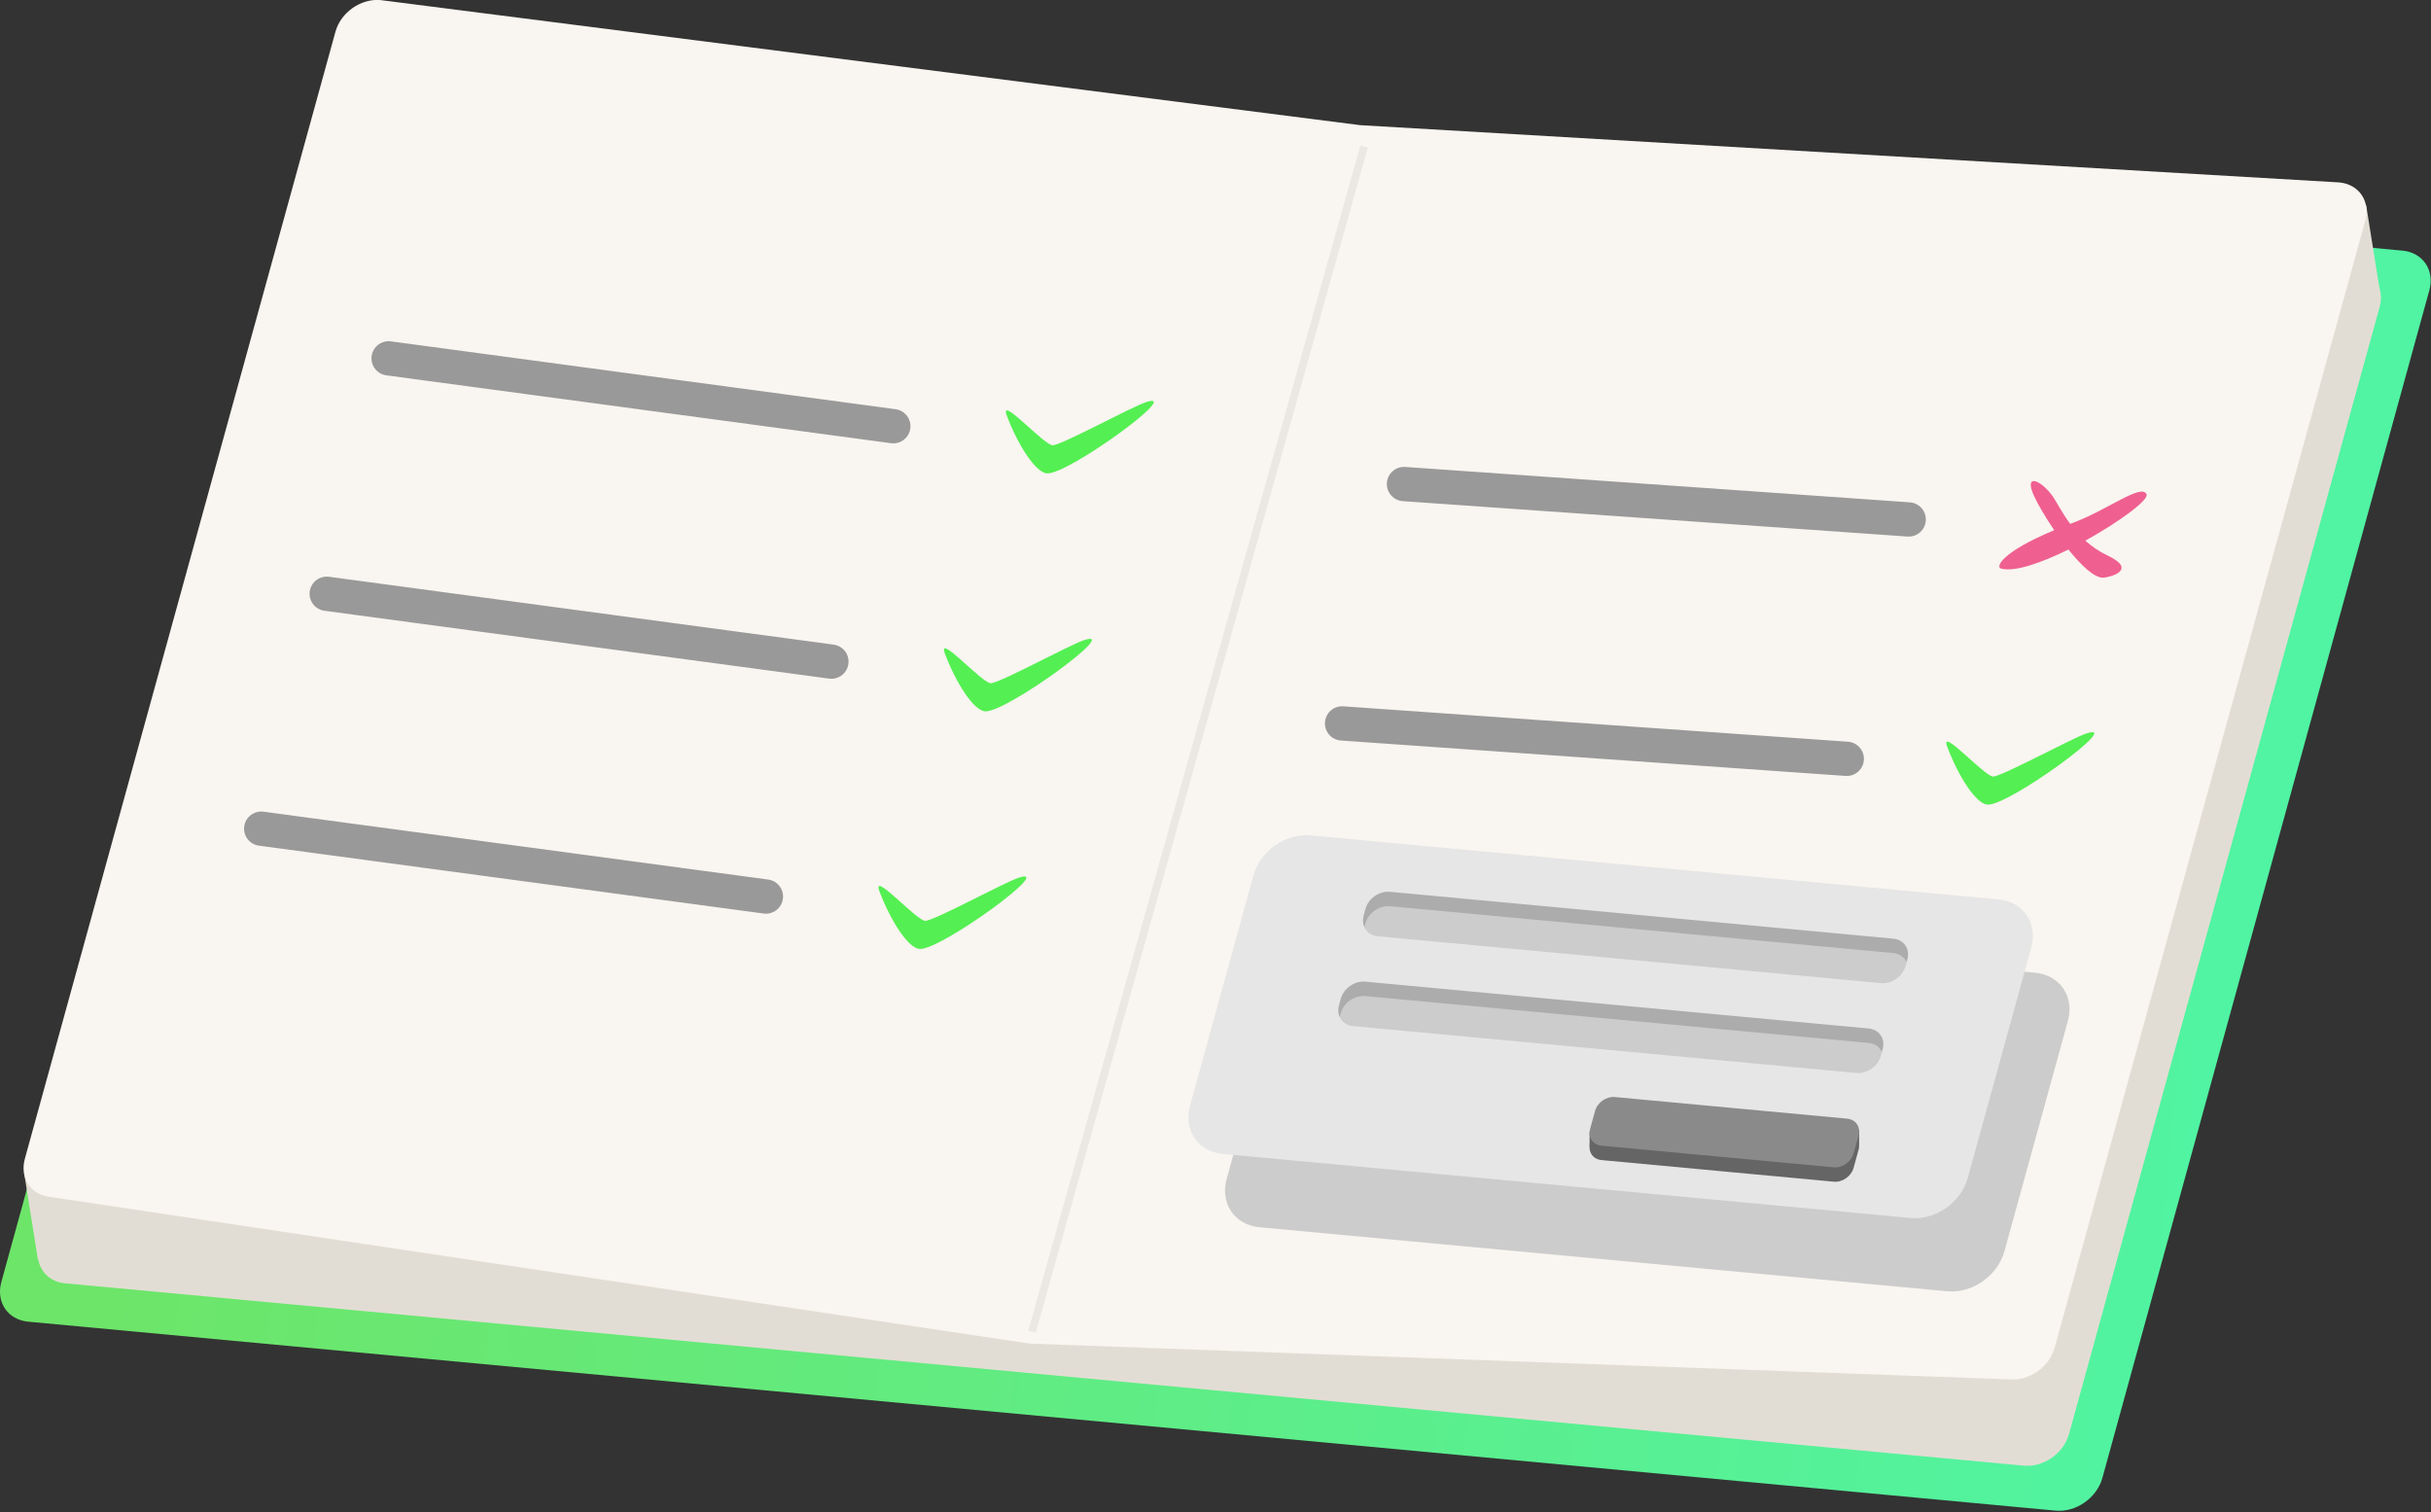 <svg id="eiUfDIkxKpv1" xmlns="http://www.w3.org/2000/svg" xmlns:xlink="http://www.w3.org/1999/xlink" viewBox="0 0 500 311" shape-rendering="geometricPrecision" text-rendering="geometricPrecision">
<rect x="0" y="0" width="500" height="311" fill="#333333" stroke="none"/>
<style><![CDATA[
#eiUfDIkxKpv9_ts {
    animation: eiUfDIkxKpv9_ts__ts 6000ms linear infinite normal forwards
}

@keyframes eiUfDIkxKpv9_ts__ts {
    13% {
        transform: translate(93.967px, 79.087px) scale(1, 1)
    }
    16.667% {
        transform: translate(93.967px, 79.087px) scale(0, 0)
    }
    30% {
        transform: translate(93.967px, 79.087px) scale(0, 0);
        animation-timing-function: cubic-bezier(0.42, 0, 0.58, 1)
    }
    33.667% {
        transform: translate(93.967px, 79.087px) scale(1, 1)
    }
    100% {
        transform: translate(93.967px, 79.087px) scale(1, 1)
    }
}

#eiUfDIkxKpv11_ts {
    animation: eiUfDIkxKpv11_ts__ts 6000ms linear infinite normal forwards
}

@keyframes eiUfDIkxKpv11_ts__ts {
    13% {
        transform: translate(83.594px, 117.813px) scale(1, 1)
    }
    16.667% {
        transform: translate(83.594px, 117.813px) scale(0, 0)
    }
    40.333% {
        transform: translate(83.594px, 117.813px) scale(0, 0)
    }
    44% {
        transform: translate(83.594px, 117.813px) scale(1, 1)
    }
    100% {
        transform: translate(83.594px, 117.813px) scale(1, 1)
    }
}

#eiUfDIkxKpv13_ts {
    animation: eiUfDIkxKpv13_ts__ts 6000ms linear infinite normal forwards
}

@keyframes eiUfDIkxKpv13_ts__ts {
    13% {
        transform: translate(88.926px, 98.463px) scale(1, 1)
    }
    16.667% {
        transform: translate(88.926px, 98.463px) scale(0, 0)
    }
    34.667% {
        transform: translate(88.926px, 98.463px) scale(0, 0)
    }
    37.333% {
        transform: translate(88.926px, 98.463px) scale(1, 1)
    }
    100% {
        transform: translate(88.926px, 98.463px) scale(1, 1)
    }
}

#eiUfDIkxKpv16_ts {
    animation: eiUfDIkxKpv16_ts__ts 6000ms linear infinite normal forwards
}

@keyframes eiUfDIkxKpv16_ts__ts {
    13% {
        transform: translate(170.543px, 106.061px) scale(1, 1)
    }
    16.667% {
        transform: translate(170.543px, 106.061px) scale(0, 0)
    }
    51% {
        transform: translate(170.543px, 106.061px) scale(0, 0)
    }
    54.667% {
        transform: translate(170.543px, 106.061px) scale(1, 1)
    }
    100% {
        transform: translate(170.543px, 106.061px) scale(1, 1)
    }
}

#eiUfDIkxKpv18_ts {
    animation: eiUfDIkxKpv18_ts__ts 6000ms linear infinite normal forwards
}

@keyframes eiUfDIkxKpv18_ts__ts {
    0% {
        transform: translate(140.17px, 133.061px) scale(1, 1);
        animation-timing-function: cubic-bezier(0.42, 0, 0.58, 1)
    }
    50% {
        transform: translate(140.17px, 133.061px) scale(1.05, 1.05);
        animation-timing-function: cubic-bezier(0.42, 0, 0.58, 1)
    }
    100% {
        transform: translate(140.17px, 133.061px) scale(1, 1)
    }
}

#eiUfDIkxKpv18 {
    animation: eiUfDIkxKpv18_c_o 6000ms linear infinite normal forwards
}

@keyframes eiUfDIkxKpv18_c_o {
    0% {
        opacity: 1
    }
    50% {
        opacity: 0.85
    }
    100% {
        opacity: 1
    }
}

#eiUfDIkxKpv19_to {
    animation: eiUfDIkxKpv19_to__to 6000ms linear infinite normal forwards
}

@keyframes eiUfDIkxKpv19_to__to {
    0% {
        transform: translate(137.186px, 127.094px);
        animation-timing-function: cubic-bezier(0.42, 0, 0.58, 1)
    }
    50% {
        transform: translate(137.186px, 126px);
        animation-timing-function: cubic-bezier(0.42, 0, 0.58, 1)
    }
    100% {
        transform: translate(137.186px, 127.094px)
    }
}

#eiUfDIkxKpv32_ts {
    animation: eiUfDIkxKpv32_ts__ts 6000ms linear infinite normal forwards
}

@keyframes eiUfDIkxKpv32_ts__ts {
    13% {
        transform: translate(174.834px, 86.598px) scale(1, 1)
    }
    16.667% {
        transform: translate(174.834px, 86.598px) scale(0, 0)
    }
    45.667% {
        transform: translate(174.834px, 86.598px) scale(0, 0)
    }
    48.333% {
        transform: translate(174.834px, 86.598px) scale(1, 1)
    }
    100% {
        transform: translate(174.834px, 86.598px) scale(1, 1)
    }
}
]]></style>
<defs><linearGradient id="eiUfDIkxKpv3-fill" x1="19.46" y1="99.536" x2="190.538" y2="115.48" spreadMethod="pad" gradientUnits="userSpaceOnUse" gradientTransform="translate(0 0)"><stop id="eiUfDIkxKpv3-fill-0" offset="0%" stop-color="#6de569"/><stop id="eiUfDIkxKpv3-fill-1" offset="100%" stop-color="#50f4a3"/></linearGradient></defs><g transform="matrix(2.526 0 0 2.526-15.264-109.861)"><path d="M36.579,48.516L201.664,63.901c1.66.155,2.635,1.595,2.185,3.23L177.23,163.829c-.45,1.635-2.149,2.826-3.809,2.671L8.336,151.114c-1.66-.155-2.635-1.595-2.185-3.23L32.77,51.187c.45-1.635,2.149-2.826,3.809-2.671Z" fill="url(#eiUfDIkxKpv3-fill)" stroke-width="0" stroke-linecap="round"/><path d="M38.207,50.526L197.691,65.373c1.604.149,2.545,1.539,2.111,3.117l-25.291,91.771c-.435,1.577-2.076,2.727-3.68,2.578L11.347,147.991c-1.604-.149-2.545-1.539-2.11-3.117L34.527,53.103c.435-1.577,2.076-2.727,3.68-2.578Z" fill="#e2ddd4" stroke-width="0" stroke-linecap="round"/><path d="M199.821,67.18l-1.113-6.965-4.313.335.869,6.645l4.557-.015Z" fill="#e2ddd4" stroke-width="0.585"/><path d="M9.125,146.047L8.004,138.978l6.638-1.164-.862,8.535-4.655-.302Z" fill="#e2ddd4" stroke-width="0.585"/><path d="M37.036,43.5L116.797,53.684l79.723,4.663c1.604.149,2.545,1.539,2.111,3.117L173.34,153.234c-.435,1.577-2.076,2.727-3.68,2.578L89.889,152.9L10.176,140.965c-1.604-.149-2.545-1.539-2.11-3.117L33.356,46.077c.435-1.577,2.076-2.727,3.68-2.578Z" fill="#f9f5f0" stroke-width="0" stroke-linecap="round"/><path d="M117.112,55.42L90.071,151.937" stroke="#000" stroke-width="0.629" stroke-opacity="0.058"/><g id="eiUfDIkxKpv9_ts" transform="translate(93.967,79.087) scale(1,1)"><path id="eiUfDIkxKpv9" d="M88.024,77.344c.903,2.392,2.346,4.648,3.283,4.694c1.746.084,11.189-6.832,8.048-5.798-1.188.391-6.614,3.364-7.564,3.51-.66.102-4.44-4.189-3.766-2.405Z" transform="translate(-93.967,-79.087)" fill="#54ef52" stroke-width="0.6"/></g><path d="M78.78,78.198L37.685,72.672" fill="#999" stroke="#999" stroke-width="2.791" stroke-linecap="round"/><g id="eiUfDIkxKpv11_ts" transform="translate(83.594,117.813) scale(1,1)"><path id="eiUfDIkxKpv11" d="M77.651,116.071c.903,2.392,2.346,4.648,3.283,4.694c1.746.084,11.189-6.832,8.048-5.798-1.188.391-6.614,3.364-7.564,3.51-.66.102-4.44-4.189-3.766-2.405Z" transform="translate(-83.594,-117.813)" fill="#54ef52" stroke-width="0.6"/></g><path d="M68.407,116.496l-41.096-5.526" fill="#999" stroke="#999" stroke-width="2.791" stroke-linecap="round"/><g id="eiUfDIkxKpv13_ts" transform="translate(88.926,98.463) scale(1,1)"><path id="eiUfDIkxKpv13" d="M82.983,96.721c.903,2.392,2.346,4.648,3.283,4.694c1.746.084,11.189-6.832,8.048-5.798-1.188.391-6.614,3.364-7.564,3.51-.66.102-4.44-4.189-3.766-2.405Z" transform="translate(-88.926,-98.463)" fill="#54ef52" stroke-width="0.6"/></g><path d="M73.739,97.367L32.644,91.841" fill="#999" stroke="#999" stroke-width="2.791" stroke-linecap="round"/><path d="M161.456,85.79l-41.096-2.883" fill="#999" stroke="#999" stroke-width="2.791" stroke-linecap="round"/><g id="eiUfDIkxKpv16_ts" transform="translate(170.543,106.061) scale(1,1)"><path id="eiUfDIkxKpv16" d="M164.6,104.319c.903,2.392,2.346,4.648,3.283,4.694c1.746.084,11.189-6.832,8.048-5.798-1.188.391-6.614,3.364-7.564,3.51-.66.102-4.44-4.189-3.766-2.405Z" transform="translate(-170.543,-106.061)" fill="#54ef52" stroke-width="0.6"/></g><path d="M156.415,105.282l-41.096-2.883" fill="#999" stroke="#999" stroke-width="2.791" stroke-linecap="round"/><g id="eiUfDIkxKpv18_ts" transform="translate(140.17,133.061) scale(1,1)"><path id="eiUfDIkxKpv18" d="M115.737,117.485l56.014,5.215c2.025.189,3.213,1.943,2.664,3.934l-5.167,18.75c-.549,1.991-2.62,3.442-4.645,3.254l-56.014-5.215c-2.025-.189-3.213-1.943-2.664-3.934l5.167-18.75c.549-1.991,2.621-3.442,4.645-3.254Z" transform="translate(-140.17,-133.061)" fill="#ccc" stroke-width="2.903" stroke-linecap="round"/></g><g id="eiUfDIkxKpv19_to" transform="translate(137.186,127.094)"><g transform="translate(-137.186,-127.094)"><path d="M112.753,111.517l56.014,5.215c2.025.189,3.213,1.943,2.664,3.934l-5.167,18.75c-.549,1.991-2.62,3.442-4.645,3.254l-56.014-5.215c-2.025-.189-3.213-1.943-2.664-3.934l5.167-18.75c.549-1.991,2.621-3.442,4.645-3.254Z" fill="#e6e6e6" stroke-width="2.903" stroke-linecap="round"/><g><path d="M137.535,133.993l18.911,1.761c.704.066,1.118.676.927,1.369l-.402,1.46c-.191.693-.912,1.198-1.616,1.132l-18.911-1.76c-.704-.066-1.118-.676-.927-1.369l.402-1.46c.191-.693.912-1.198,1.616-1.132Z" fill="#656565" stroke-width="1.972" stroke-linecap="round"/><path d="M135.471,136.851l.002-1.201l1.814.034-.539,1.789-1.277-.622Z" fill="#656565" stroke-width="0.585"/><path d="M157.418,136.693l.002-1.194-.979-.023-.009,1.299.986-.082Z" fill="#656565" stroke-width="0.585"/><path d="M137.535,132.822l18.911,1.761c.704.066,1.118.676.927,1.369l-.402,1.46c-.191.693-.912,1.198-1.616,1.132l-18.911-1.76c-.704-.066-1.118-.676-.927-1.369l.402-1.46c.191-.693.912-1.198,1.616-1.132Z" fill="#8a8a8a" stroke-width="1.972" stroke-linecap="round"/></g><g transform="matrix(2.213 0 0 2.213-446.054-133.948)"><path d="M255.435,112.996l18.518,1.724c.394.037.625.378.518.765l-.065.237c-.107.387-.51.669-.903.633l-18.518-1.724c-.394-.037-.625-.378-.518-.765l.065-.237c.107-.387.51-.669.903-.633Z" fill="#ccc" stroke-width="1.324" stroke-linecap="round"/><path d="M255.432,112.995c-.394-.037-.797.245-.903.633l-.065.237c-.043.157-.029.305.027.43l.038-.137c.107-.387.51-.669.903-.633l18.518,1.724c.234.022.409.152.491.335l.027-.1c.107-.387-.125-.728-.518-.765l-18.518-1.724Z" fill-opacity="0.158" stroke-width="1.324" stroke-linecap="round"/></g><g transform="matrix(2.213 0 0 2.213-448.065-126.632)"><path d="M255.435,112.996l18.518,1.724c.394.037.625.378.518.765l-.065.237c-.107.387-.51.669-.903.633l-18.518-1.724c-.394-.037-.625-.378-.518-.765l.065-.237c.107-.387.51-.669.903-.633Z" fill="#ccc" stroke-width="1.324" stroke-linecap="round"/><path d="M255.432,112.995c-.394-.037-.797.245-.903.633l-.065.237c-.043.157-.029.305.027.43l.038-.137c.107-.387.51-.669.903-.633l18.518,1.724c.234.022.409.152.491.335l.027-.1c.107-.387-.125-.728-.518-.765l-18.518-1.724Z" fill-opacity="0.158" stroke-width="1.324" stroke-linecap="round"/></g></g></g><g id="eiUfDIkxKpv32_ts" transform="translate(174.834,86.598) scale(1,1)"><path id="eiUfDIkxKpv32" d="M171.644,82.662c-.297-.001-.376.354.018,1.217.3.657.911,1.71,1.642,2.785-4.328,1.803-4.761,2.999-4.345,3.119c1.1.318,3.295-.453,5.502-1.546c1.052,1.315,2.15,2.358,2.876,2.293.578-.051,2.783-.64.29-1.816-.696-.328-1.286-.745-1.789-1.198c2.763-1.524,5.176-3.311,4.984-3.769-.39-.932-3.176,1.274-5.988,2.316-.08.03-.148.058-.226.087-.735-.989-1.176-1.922-1.485-2.331-.526-.695-1.142-1.155-1.478-1.156Z" transform="translate(-174.834,-86.598)" fill="#ef6091" stroke-width="0.29" stroke-linecap="round" stroke-linejoin="round"/></g></g></svg>
